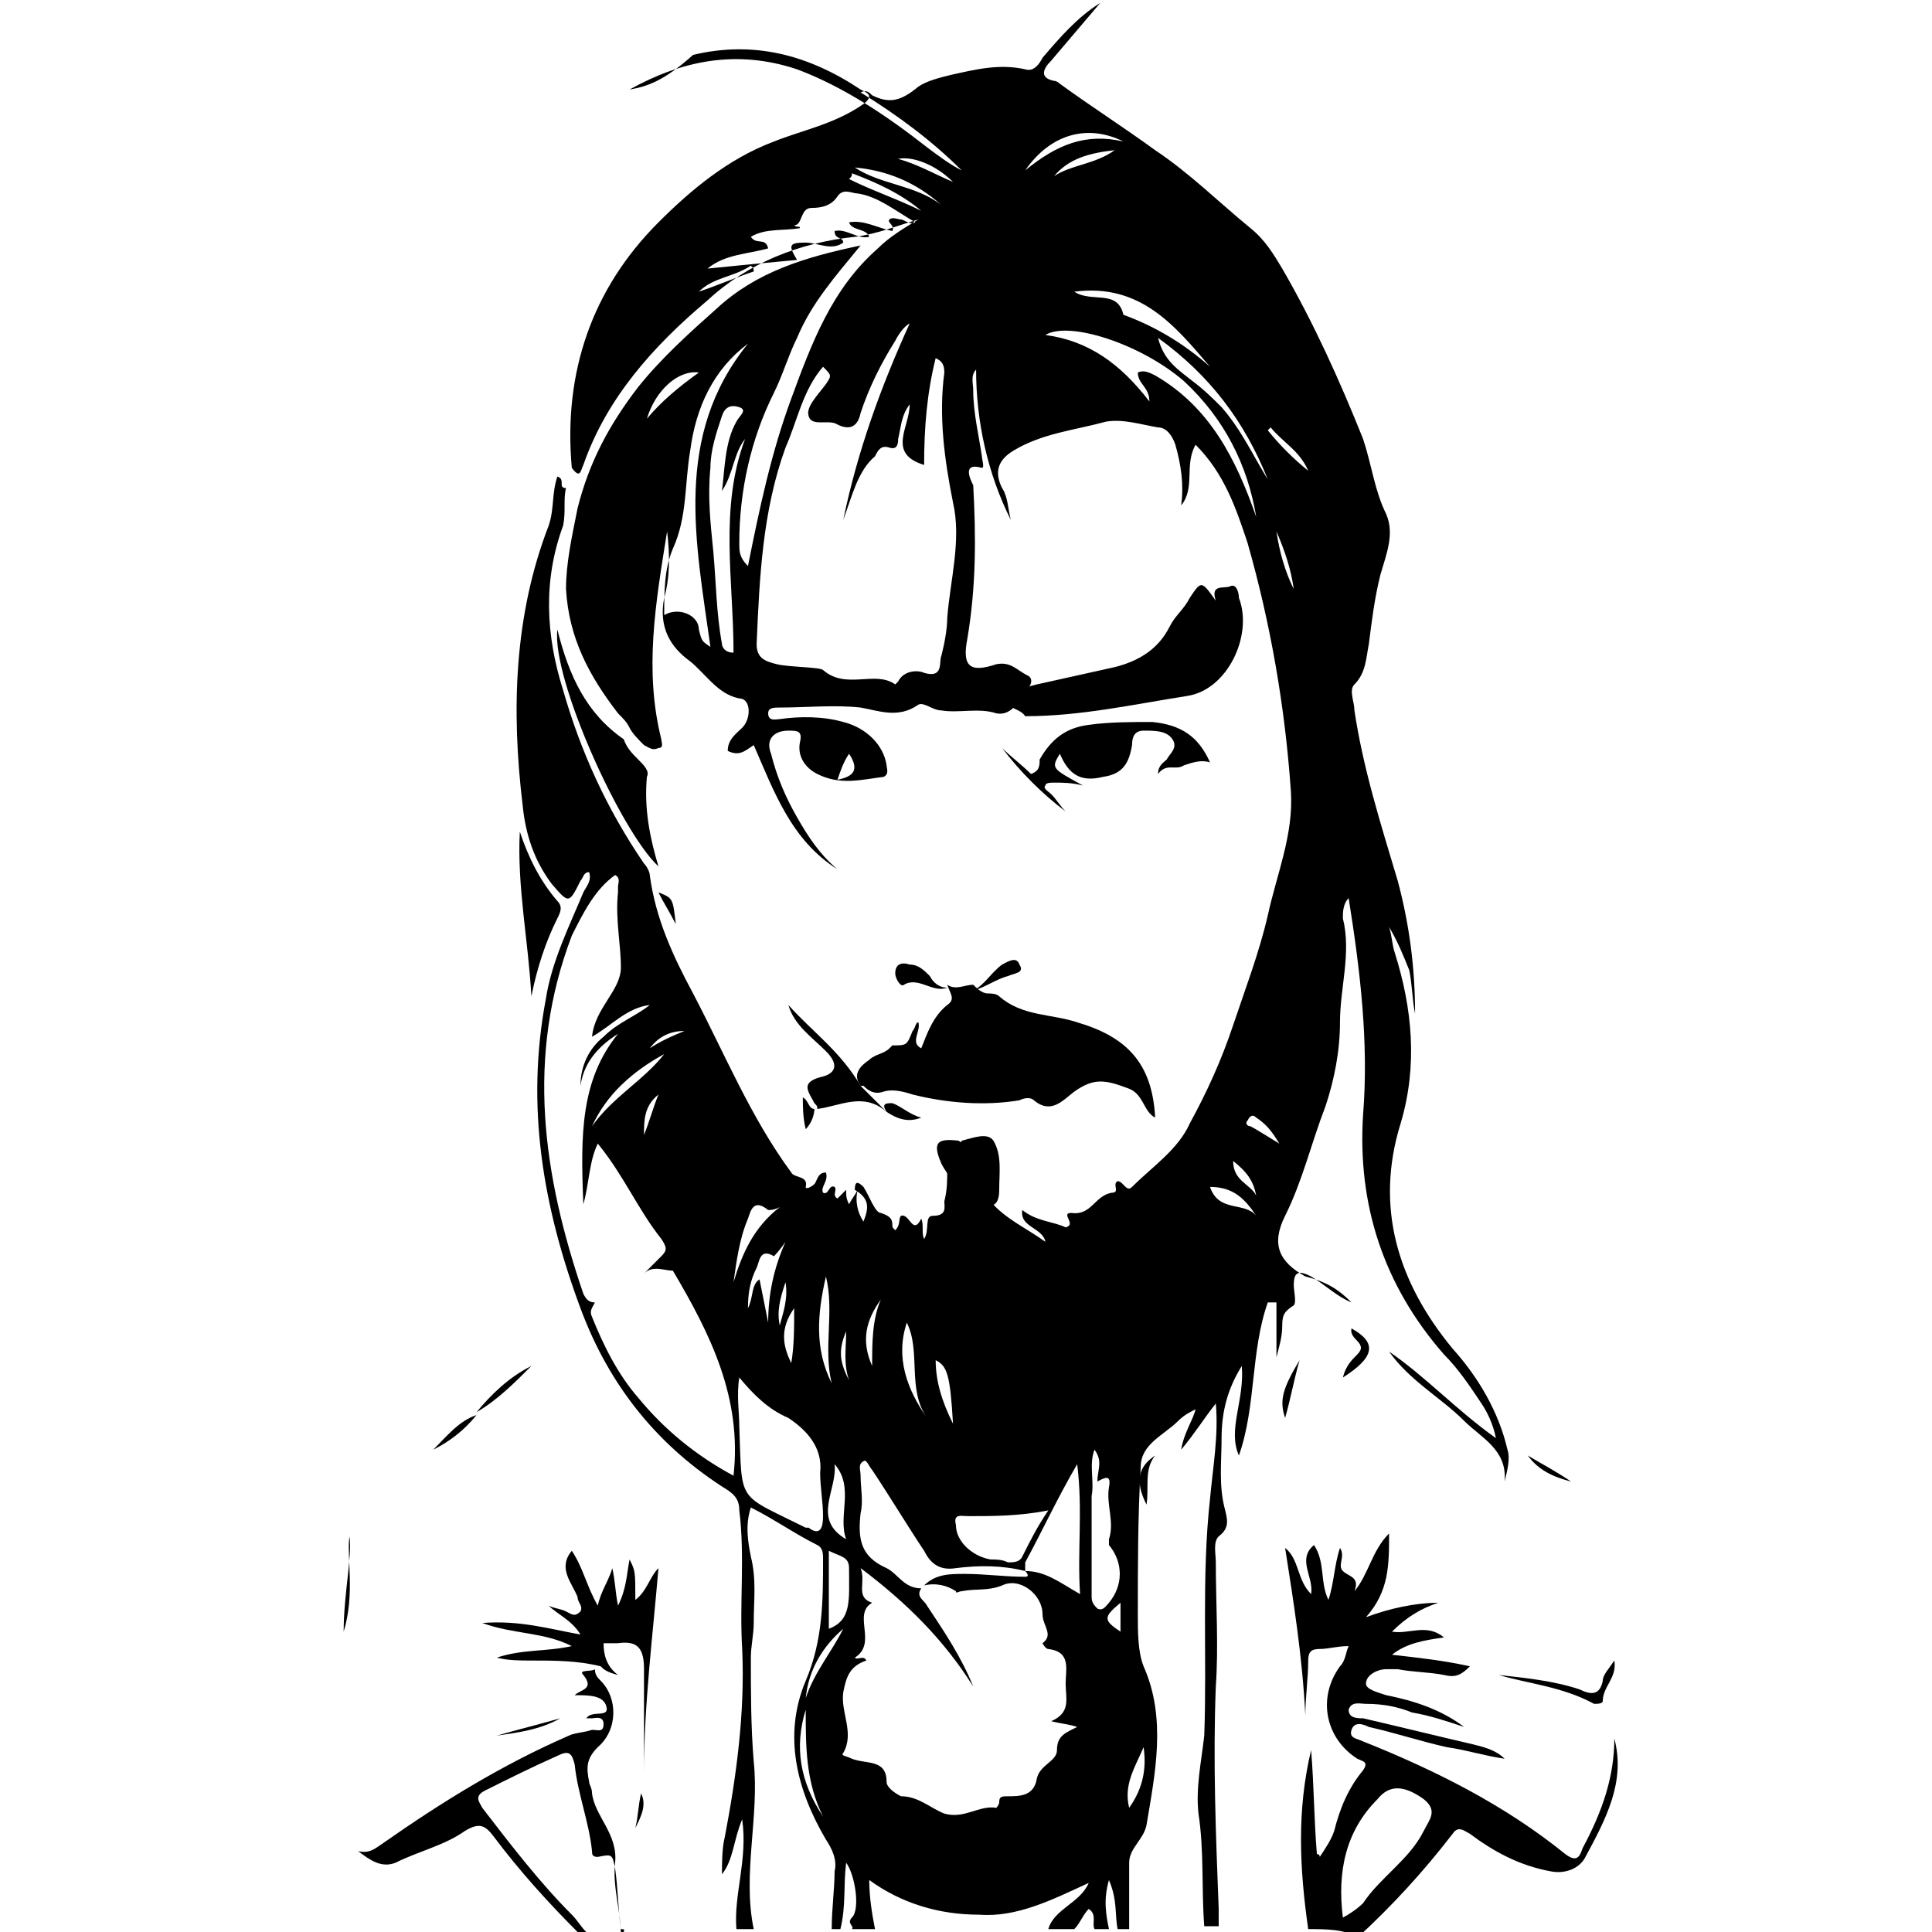 <?xml version="1.0" encoding="utf-8"?>
<!-- Generator: Adobe Illustrator 27.0.0, SVG Export Plug-In . SVG Version: 6.00 Build 0)  -->
<svg version="1.1" id="Layer_1" xmlns="http://www.w3.org/2000/svg" xmlns:xlink="http://www.w3.org/1999/xlink" x="0px" y="0px"
	 viewBox="0 0 66.9 66.9" style="enable-background:new 0 0 66.9 66.9;" xml:space="preserve">
<g>
	<path d="M46.8,45.1c-0.5-0.2-0.9-0.6-1.4-0.9C45,44,44.8,44,44.8,44.5c0,0.2,0.1,0.6,0,0.7c-0.3,0.2-0.4,0.3-0.4,0.7
		s-0.1,0.7-0.2,1.1c0-0.6,0-1.3,0-1.9c-0.1,0-0.2,0-0.3,0c-0.6,1.7-0.4,3.6-1,5.3c-0.4-0.9,0.2-1.9,0.1-3.1
		c-0.5,0.8-0.7,1.6-0.7,2.5c0,0.8-0.1,1.6,0.1,2.4c0.1,0.4,0.2,0.7-0.2,1c-0.2,0.2-0.1,0.6-0.1,0.9c0,1.4,0.1,2.9,0,4.3
		c-0.1,2.6,0,5.1,0.1,7.7c0,0.2,0,0.4,0,0.6c-0.2,0-0.3,0-0.5,0c-0.1-1.3,0-2.6-0.2-3.9c-0.1-0.9,0.1-1.8,0.2-2.7
		c0.1-2.7-0.1-5.5,0.2-8.2c0.1-1.1,0.3-2.2,0.2-3.3c-0.4,0.5-0.7,1-1.2,1.6c0.1-0.6,0.4-1,0.5-1.4c-0.2,0.1-0.4,0.2-0.6,0.4
		c-0.5,0.5-1.3,0.8-1.3,1.6c-0.1,1.7-0.1,3.4-0.1,5.1c0,0.6,0,1.3,0.2,1.8c0.8,1.8,0.4,3.7,0.1,5.5c-0.1,0.5-0.6,0.8-0.6,1.3
		c0,0.8,0,1.5,0,2.3c-0.1,0-0.3,0-0.4,0c-0.1-0.5,0-1-0.3-1.7c-0.2,0.7-0.1,1.2,0,1.7c-0.2,0-0.3,0-0.5,0c-0.1-0.2,0.1-0.5-0.2-0.7
		c-0.2,0.2-0.3,0.5-0.5,0.7c-0.3,0-0.6,0-0.9,0c0.2-0.7,1.1-0.9,1.4-1.6c-1.3,0.6-2.5,1.2-3.8,1.1c-1.4,0-2.7-0.4-3.8-1.2
		c0,0.6,0.1,1.2,0.2,1.7c-0.3,0-0.5,0-0.8,0c0.1-0.1-0.2-0.2,0-0.4c0.3-0.3,0.1-1.5-0.2-1.9c-0.1,0.8,0,1.5-0.2,2.3
		c-0.1,0-0.2,0-0.3,0c0-0.7,0.1-1.4,0.1-2c0.1-0.4-0.1-0.8-0.3-1.1c-1-1.7-1.5-3.6-0.7-5.5c0.6-1.4,0.6-2.8,0.6-4.2
		c0-0.2,0-0.4-0.2-0.5c-0.8-0.4-1.5-0.9-2.3-1.3c-0.2,0.6-0.1,1.2,0,1.7c0.2,0.8,0.1,1.5,0.1,2.3c0,0.4-0.1,0.8-0.1,1.2
		c0,1.2,0,2.4,0.1,3.6c0.2,1.9-0.4,3.9,0,5.8c-0.2,0-0.4,0-0.6,0c-0.1-1.2,0.4-2.4,0.2-3.8c-0.3,0.7-0.3,1.4-0.7,1.9
		c0-0.4,0-0.9,0.1-1.3c0.4-2.1,0.7-4.3,0.6-6.5c-0.1-1.6,0.1-3.2-0.1-4.8c0-0.3-0.1-0.5-0.4-0.7c-2.4-1.5-4.1-3.6-5.1-6.3
		c-1.3-3.5-1.9-7-1.2-10.7c0.2-1.3,0.8-2.5,1.3-3.7c0.1-0.2,0.3-0.4,0.2-0.7c-0.2,0-0.2,0.2-0.3,0.3c-0.4,0.8-0.4,0.8-1,0.1
		c-0.6-0.8-0.9-1.7-1-2.7c-0.4-3.3-0.3-6.6,0.9-9.7c0.2-0.6,0.1-1.1,0.3-1.7c0.3,0.1,0,0.4,0.3,0.4c-0.1,0.4,0,0.8-0.1,1.3
		c-0.7,1.9-0.6,3.8,0,5.7c0.6,2.1,1.5,4.1,2.8,6c0.1,0.1,0.2,0.3,0.2,0.4c0.2,1.5,0.8,2.8,1.5,4.1c1.1,2.1,2,4.3,3.4,6.2
		c0.1,0.2,0.6,0.1,0.5,0.5c0,0.1,0.2,0,0.3-0.1c0.1-0.1,0.1-0.4,0.4-0.4c0.1,0.3-0.2,0.5-0.1,0.7c0.2,0.1,0.2-0.3,0.4-0.2
		c0.1,0.1-0.1,0.3,0.1,0.4c0.1-0.1,0.2-0.2,0.3-0.3c0,0.2,0,0.3,0.1,0.5c0.1-0.2,0.2-0.3,0.3-0.5c-0.1,0.4,0,0.8,0.2,1.1
		c0.2-0.5,0.2-0.8-0.3-1.1c0-0.3,0.1-0.3,0.3-0.1c0.2,0.3,0.4,0.9,0.6,0.9c0.3,0.1,0.4,0.2,0.4,0.4c0,0.1,0,0.1,0.1,0.2
		c0.2-0.2,0.1-0.4,0.2-0.5c0.3-0.1,0.4,0.7,0.7,0.1c0.1,0.2,0,0.5,0.1,0.7c0.2-0.3,0-0.8,0.3-0.8c0.5,0,0.4-0.3,0.4-0.5
		c0.1-0.4,0.1-0.7,0.1-1.1c0.2,0.1,0.3,0.2,0.4,0.2c0.4,0.3,0.7,0.6,1.1,0.9c0.5,0.6,1.2,0.9,1.9,1.4c-0.1-0.5-0.9-0.5-0.8-1.1
		c0.5,0.4,1.1,0.4,1.5,0.6c0.4-0.1-0.2-0.5,0.2-0.5c0.7,0.1,0.8-0.6,1.4-0.7c0.3,0,0-0.3,0.2-0.4c0.2,0,0.3,0.4,0.5,0.2
		c0.7-0.7,1.6-1.3,2-2.2c0.6-1.1,1.1-2.2,1.5-3.4s0.9-2.5,1.2-3.8c0.3-1.4,0.9-2.8,0.8-4.3c-0.2-2.9-0.7-5.8-1.5-8.6
		c-0.4-1.2-0.8-2.4-1.8-3.4c-0.4,0.7,0,1.5-0.5,2.1c0.1-0.7,0-1.4-0.2-2.1c-0.1-0.3-0.3-0.6-0.6-0.6c-0.6-0.1-1.2-0.3-1.8-0.2
		c-1.1,0.3-2.2,0.4-3.2,1c-0.5,0.3-0.7,0.7-0.4,1.3c0.2,0.3,0.2,0.7,0.3,1.1c-0.8-1.6-1.2-3.4-1.2-5.2c-0.2,0.2-0.1,0.5-0.1,0.7
		c0,0.8,0.2,1.6,0.3,2.3c0,0.1,0.1,0.4,0,0.4c-0.7-0.2-0.4,0.4-0.3,0.6c0.1,1.8,0.1,3.5-0.2,5.3c-0.2,1,0.1,1.2,1,0.9
		c0.5-0.1,0.7,0.2,1.1,0.4c0.2,0.1,0.1,0.4-0.1,0.5l0,0c-0.2,0.4-0.5,0.9-1,0.8c-0.6-0.2-1.3,0-1.9-0.1c-0.3,0-0.6-0.3-0.8-0.2
		c-0.7,0.5-1.4,0.2-2,0.1c-0.9-0.1-1.9,0-2.8,0c-0.2,0-0.4,0-0.4,0.2c0,0.3,0.3,0.2,0.4,0.2c0.7-0.1,1.5-0.1,2.2,0.1
		c0.8,0.2,1.4,0.8,1.5,1.5c0,0.1,0.1,0.3-0.1,0.4c-0.8,0.1-1.5,0.3-2.3-0.1c-0.4-0.2-0.7-0.6-0.6-1.1c0.1-0.4-0.1-0.4-0.4-0.4
		c-0.5,0-0.8,0.3-0.6,0.8c0.2,0.8,0.5,1.5,0.9,2.2s0.8,1.3,1.4,1.8c-1.6-1-2.2-2.7-2.9-4.3c-0.3,0.2-0.5,0.4-0.9,0.2
		c0-0.4,0.3-0.6,0.5-0.8c0.3-0.3,0.3-0.9,0-1c-0.8-0.1-1.2-0.8-1.8-1.3c-0.7-0.5-1.1-1.2-0.9-2.2c0.2-0.7,0.2-1.5,0.1-2.3
		c-0.4,2.5-0.8,4.8-0.2,7.2c0,0.1,0.1,0.3-0.1,0.3c-0.2,0.1-0.3,0-0.5-0.1c-0.2-0.2-0.4-0.4-0.5-0.6s-0.2-0.3-0.4-0.5
		c-1-1.3-1.7-2.6-1.8-4.3c0-0.9,0.2-1.8,0.4-2.8c0.4-1.6,1.1-2.9,2.1-4.2c0.8-1,1.8-1.9,2.7-2.7c1.4-1.3,3.1-1.8,5-2.2
		c-0.9,1.1-1.7,2-2.2,3.2c-0.3,0.6-0.5,1.3-0.8,1.9c-0.8,1.6-1.2,3.4-1.2,5.2c0,0.3,0,0.5,0.3,0.8c0.4-2,0.8-3.9,1.5-5.8
		s1.4-3.8,3-5.2c0.4-0.4,0.9-0.7,1.4-1c-0.7,0.2-1.4,0.5-2.2,0.6c-1.9,0.2-3.7,0.9-5.1,2.2c-1.9,1.6-3.5,3.4-4.3,5.7
		c-0.1,0.2-0.1,0.5-0.4,0.1c-0.3-3.3,0.7-6.2,3-8.5c1.1-1.1,2.4-2.2,4-2.8c1-0.4,2.1-0.6,3.1-1.3c0.4-0.3,0.1-0.4-0.1-0.5
		C28,1.9,26.1,1.4,24,1.9c-1,0.9-1.6,1.1-2.2,1.2c1.8-1,3.7-1.4,5.8-0.7C29.2,3,30.7,4,32.1,5.1c0.4,0.3,0.8,0.6,1.2,0.8
		c-1-1-2.2-1.9-3.5-2.7c0.2-0.1,0.3,0,0.4,0.1c0.6,0.3,1,0.2,1.6-0.3c0.3-0.2,0.7-0.3,1.1-0.4c0.9-0.2,1.7-0.4,2.6-0.2
		C35.8,2.5,36,2.2,36.1,2c0.6-0.7,1.2-1.4,2-1.9c-0.6,0.7-1.1,1.3-1.7,2c-0.3,0.3-0.4,0.6,0.1,0.7c0.1,0,0.2,0.1,0.2,0.1
		c1.1,0.8,2.2,1.5,3.3,2.3C41.2,6,42.2,7,43.3,7.9c0.5,0.4,0.8,0.9,1.1,1.4c1.1,1.9,2,3.9,2.8,5.9c0.3,0.9,0.4,1.8,0.8,2.6
		c0.3,0.7,0,1.4-0.2,2.1c-0.2,0.8-0.3,1.6-0.4,2.4c-0.1,0.5-0.1,1-0.5,1.4c-0.2,0.2,0,0.6,0,0.9c0.3,2,0.9,3.9,1.5,5.9
		c0.4,1.5,0.6,3,0.6,4.6c-0.1-0.5-0.1-1-0.2-1.5c-0.2-0.5-0.4-1-0.7-1.5c0.1,0.3,0.1,0.6,0.2,0.9c0.6,1.9,0.8,3.9,0.2,5.9
		c-0.9,2.9-0.1,5.5,1.8,7.8c0.9,1,1.6,2.2,1.9,3.5c0.1,0.3,0,0.7-0.1,1.1c0.1-1.1-0.8-1.5-1.4-2.1c-0.8-0.8-1.9-1.4-2.6-2.4
		c1.3,0.9,2.3,2,3.7,3c-0.1-0.5-0.3-0.9-0.5-1.2c-0.4-0.6-0.8-1.2-1.3-1.7c-2.1-2.4-3-5.2-2.8-8.3c0.2-2.5-0.1-5-0.5-7.5
		c-0.2,0.2-0.2,0.5-0.2,0.7c0.3,1.2-0.1,2.4-0.1,3.6c0,1-0.2,2-0.5,2.9c-0.5,1.3-0.8,2.6-1.4,3.8c-0.5,1-0.2,1.6,0.7,2.1
		C46,44.4,46.4,44.7,46.8,45.1z M35.5,54.4c-0.8-0.2-1.6-0.2-2.4-0.1c-0.6,0.1-0.9-0.2-1.1-0.6c-0.6-0.9-1.2-1.9-1.8-2.8
		c-0.1-0.1-0.2-0.4-0.3-0.3c-0.2,0.1-0.1,0.3-0.1,0.5c0,0.4,0.1,0.9,0,1.3c-0.1,0.9,0,1.5,0.9,1.9c0.4,0.2,0.6,0.7,1.2,0.7
		c-0.2,0.3,0.1,0.4,0.2,0.6c0.6,0.9,1.2,1.8,1.6,2.8c-1-1.6-2.3-2.9-3.9-4.1c0.2,0.5-0.2,1,0.4,1.2c-0.7,0.4,0.2,1.4-0.6,1.9
		c0.1,0.1,0.3-0.1,0.4,0.1c-0.6,0.2-0.7,0.6-0.8,1.1c-0.1,0.7,0.4,1.4,0,2.1c-0.1,0.1,0.1,0.1,0.3,0.2c0.5,0.2,1.2,0,1.2,0.8
		c0,0.2,0.3,0.4,0.5,0.5c0.6,0,1,0.4,1.5,0.6c0.7,0.2,1.2-0.3,1.8-0.2c0,0,0.1-0.1,0.1-0.2c0-0.2,0.1-0.2,0.3-0.2c0.4,0,0.9,0,1-0.6
		c0.1-0.5,0.7-0.6,0.7-1c0-0.5,0.3-0.6,0.7-0.8c-0.3-0.1-0.5-0.1-0.9-0.2c0.7-0.3,0.5-0.8,0.5-1.3s0.2-1.1-0.6-1.2
		c-0.1,0-0.2-0.2-0.2-0.2c0.4-0.3,0-0.6,0-1c0-0.7-0.8-1.3-1.4-1c-0.5,0.2-0.9,0.1-1.4,0.2c-0.1,0-0.2,0.1-0.2,0
		c-0.3-0.2-0.7-0.3-1.1-0.2c0.4-0.4,0.9-0.4,1.4-0.4c0.7,0,1.4,0.1,2.1,0.1C35.7,54.6,35.5,54.4,35.5,54.4c0.7,0,1.2,0.4,1.9,0.8
		c-0.1-1.5,0.1-2.9-0.1-4.5c-0.7,1.2-1.2,2.3-1.8,3.4C35.5,54.1,35.5,54.2,35.5,54.4z M22.3,44.1c0.2-0.2,0.4-0.4,0.6-0.6
		c0.2-0.2,0.2-0.3,0-0.6c-0.8-1-1.3-2.2-2.2-3.3c-0.3,0.6-0.3,1.4-0.5,2.1c-0.1-2.4-0.1-4.3,1.2-5.9c-0.8,0.5-1.2,1.1-1.3,1.8
		c0-0.7,0.3-1.3,0.8-1.7c0.5-0.5,1.1-0.7,1.6-1.1c-0.8,0.1-1.3,0.7-2,1.1c0.1-1,1-1.6,1-2.4c0-0.8-0.2-1.7-0.1-2.6
		c0-0.1,0-0.1,0-0.2s0.1-0.3-0.1-0.4c-0.7,0.5-1.1,1.3-1.5,2.1c-1.6,4.2-1,8.3,0.4,12.4c0.1,0.2,0.2,0.3,0.4,0.3
		c-0.1,0.2-0.2,0.3-0.1,0.5c0.4,1,0.9,2,1.6,2.8c0.9,1.1,2,2,3.3,2.7c0.3-2.7-0.8-4.9-2.1-7.1C23,44,22.6,43.8,22.3,44.1z M29.2,18
		c0.5-2.4,1.3-4.6,2.3-6.8c-0.2,0.1-0.4,0.4-0.5,0.6c-0.5,0.8-0.9,1.6-1.2,2.5c-0.1,0.5-0.4,0.6-0.8,0.4c-0.3-0.2-0.9,0.1-1-0.3
		c-0.1-0.3,0.3-0.7,0.6-1.1c0.2-0.3,0.2-0.3-0.1-0.6c-0.7,0.8-0.9,1.9-1.3,2.8c-0.8,2.2-0.9,4.5-1,6.8c0,0.5,0.3,0.6,0.7,0.7
		c0.4,0.1,1.5,0.1,1.6,0.2c0.8,0.7,1.8,0,2.5,0.5l0.1-0.1c0.2-0.4,0.7-0.4,0.9-0.3c0.7,0.2,0.5-0.4,0.6-0.6c0.1-0.4,0.2-0.9,0.2-1.3
		c0.1-1.3,0.5-2.7,0.2-4c-0.3-1.5-0.5-3-0.3-4.5c0-0.3-0.1-0.4-0.3-0.5c-0.3,1.2-0.4,2.4-0.4,3.7c-1.3-0.4-0.5-1.3-0.5-2.1
		c-0.3,0.4-0.3,0.8-0.4,1.2c0,0.1,0,0.4-0.3,0.3c-0.3-0.1-0.4,0.1-0.5,0.3C29.7,16.3,29.5,17.2,29.2,18z M25.6,47.7
		c-0.1,0.6,0,1.2,0,1.7c0.1,2.7-0.1,2.3,2.3,3.5c0,0,0,0,0.1,0c0.4,0.3,0.5,0,0.5-0.4c0-0.5-0.1-1-0.1-1.5c0.1-0.9-0.5-1.5-1.1-1.9
		C26.6,48.8,26.1,48.3,25.6,47.7z M30.9,8c0.1-0.2-0.2-0.3-0.1-0.4s0.3,0,0.4,0s0.3,0.2,0.5,0.1c-0.7-0.4-1.3-0.9-2-1
		c-0.2,0-0.5-0.2-0.7,0.1c-0.2,0.3-0.5,0.4-0.9,0.4s-0.3,0.6-0.6,0.6c0.1,0.1,0.2,0,0.2,0.1c-0.6,0.1-1.2,0-1.7,0.3
		c0.2,0.3,0.5,0,0.6,0.4c-0.7,0.2-1.5,0.2-2.1,0.7c1-0.1,2-0.2,3.1-0.3c-0.3-0.5-0.3-0.6,0.3-0.6c0.4,0,0.9,0.3,1.3,0
		c0-0.2-0.3-0.1-0.3-0.4c0.4-0.1,0.8,0.3,1.2,0.2C30,7.9,29.5,8,29.4,7.7C29.9,7.6,30.4,7.9,30.9,8z M25.9,11.9
		c-1.2,0.9-1.8,2.2-2,3.7c-0.2,1.2-0.1,2.3-0.6,3.4C23,19.7,23,20.5,23,21.3c0.5-0.3,1.2,0,1.2,0.5c0.1,0.4,0.1,0.4,0.4,0.6
		C24.1,18.8,23.3,15.1,25.9,11.9z M25,17c0.1-0.8,0.1-1.7,0.5-2.4c0.1-0.2,0.4-0.4,0.1-0.5s-0.5,0-0.6,0.3c-0.2,0.6-0.4,1.2-0.4,1.8
		c-0.1,1,0,1.9,0.1,2.9c0.1,1.1,0.1,2.1,0.3,3.2c0,0.1,0.1,0.3,0.4,0.3c0-2.5-0.5-5,0.4-7.4C25.4,15.7,25.4,16.4,25,17z M43.5,17.9
		c-0.3-1.8-1.1-3.4-2.5-4.7c-1.5-1.3-4-2.1-4.8-1.6c1.5,0.2,2.6,1,3.6,2.3c0-0.5-0.4-0.6-0.4-1c0.2-0.1,0.4,0,0.6,0.1
		C41.9,14.1,42.8,15.9,43.5,17.9z M36.3,52.3c-1,0.2-1.9,0.2-2.8,0.2c-0.2,0-0.5-0.1-0.4,0.3c0,0.6,0.6,1.1,1.2,1.2
		c0.2,0,0.4,0,0.6,0.1c0.2,0,0.4,0,0.5-0.2C35.7,53.3,35.9,52.9,36.3,52.3z M37.9,50.2c-0.2,0.5,0,1.1-0.1,1.6c0,1.2,0,2.3,0,3.5
		c0,0.2,0.1,0.3,0.2,0.4c0.2,0.1,0.3-0.1,0.4-0.2c0.5-0.6,0.5-1.4,0-2c0,0,0-0.1,0-0.2c0.2-0.6-0.1-1.2,0-1.8
		c0.1-0.5-0.2-0.3-0.4-0.2C38,50.9,38.2,50.6,37.9,50.2z M37.2,10.1c0.6,0.4,1.5-0.1,1.7,0.8c1.1,0.4,2.1,1,3,1.8
		C40.7,11.3,39.5,9.8,37.2,10.1z M28.7,56.4c0.8-0.3,0.7-1,0.7-2.1c0-0.4-0.3-0.4-0.7-0.6C28.7,54.6,28.7,55.5,28.7,56.4z
		 M43.9,16.6c-0.8-2-2-3.6-3.8-4.9c0.2,0.8,0.7,1.1,1.2,1.5c0.4,0.3,0.7,0.6,1,0.9C43,14.9,43.4,15.8,43.9,16.6z M28.9,50.7
		c0.1,0.9-0.8,1.9,0.4,2.6C29,52.5,29.6,51.5,28.9,50.7z M27.2,43c-0.2,0.3-0.4,0.5-0.4,0.5c-0.5-0.3-0.5,0.2-0.6,0.4
		c-0.2,0.4-0.3,0.8-0.3,1.4c0.2-0.4,0.1-0.8,0.4-1c0.1,0.5,0.2,1,0.3,1.5C26.6,44.8,26.8,43.9,27.2,43z M28.8,47.9
		c-0.3-1.2,0.1-2.5-0.2-3.7C28.3,45.5,28.2,46.7,28.8,47.9z M32.1,49.1c-0.7-1-0.2-2.3-0.7-3.3C31,47,31.4,48.1,32.1,49.1z
		 M25.4,44.4c0.3-1,0.7-1.9,1.6-2.6c-0.2,0.1-0.3,0.1-0.4,0.1c-0.5-0.4-0.6,0-0.7,0.3C25.6,42.9,25.5,43.7,25.4,44.4z M23,36.5
		c-1.1,0.6-2,1.4-2.5,2.5C21.2,38,22.3,37.4,23,36.5z M35.5,5.9c1.1-0.9,2.1-1.3,3.4-1C37.7,4.3,36.4,4.6,35.5,5.9z M32.6,7.1
		c-0.9-0.8-1.9-1.2-3-1.3C30.5,6.4,31.7,6.4,32.6,7.1z M28.5,62.9c-0.6-1.2-0.6-2.4-0.6-3.7C27.5,60.5,27.7,61.7,28.5,62.9z
		 M39.1,62.6c0.5-0.7,0.6-1.4,0.5-2.1C39.3,61.2,38.9,61.8,39.1,62.6z M36.5,6.1c0.6-0.4,1.4-0.4,2.1-0.9C37.7,5.3,37,5.5,36.5,6.1z
		 M43.5,42.1c-0.4-0.6-0.8-1-1.6-1C42.2,42,43.1,41.6,43.5,42.1z M30.2,47.3c0-0.8,0-1.6,0.3-2.3C30,45.7,29.8,46.4,30.2,47.3z
		 M33,49.3c-0.1-1.7-0.2-2-0.6-2.2C32.4,47.8,32.6,48.5,33,49.3z M27.9,58.8c0.3-0.9,0.9-1.6,1.3-2.4C28.5,57,28,57.8,27.9,58.8z
		 M29.5,6c0,0.1,0,0.1-0.1,0.2c0.8,0.4,1.7,0.7,2.5,1.1C31.2,6.7,30.3,6.3,29.5,6z M22.4,14.5c0.5-0.6,1.1-1.1,1.8-1.6
		C23.5,12.8,22.7,13.5,22.4,14.5z M24.2,10.1c0.6-0.2,1.3-0.5,1.9-0.7c0-0.1,0-0.1-0.1-0.2C25.4,9.6,24.7,9.6,24.2,10.1z M27.5,45.3
		c-0.5,0.7-0.4,1.3-0.1,1.9C27.5,46.6,27.5,46,27.5,45.3z M44.3,39.6c-0.3-0.5-0.5-0.7-0.8-0.9c-0.1-0.1-0.2-0.1-0.3,0.1
		c-0.1,0.1,0,0.2,0.1,0.2C43.5,39.1,43.8,39.3,44.3,39.6z M33,6.3c-0.6-0.6-1.4-0.9-1.9-0.8C31.8,5.7,32.3,6,33,6.3z M44.8,20.4
		c-0.1-0.7-0.3-1.3-0.6-2C44.3,19.1,44.5,19.8,44.8,20.4z M45.3,16.3c-0.3-0.7-0.9-1-1.3-1.5l-0.1,0.1
		C44.3,15.4,44.8,15.9,45.3,16.3z M43.5,41.4c-0.1-0.5-0.3-0.8-0.8-1.2C42.7,40.9,43.3,41,43.5,41.4z M22.8,37.9
		c-0.5,0.4-0.5,0.9-0.5,1.4C22.5,38.8,22.6,38.4,22.8,37.9z M38.8,55.5c-0.6,0.5-0.6,0.6,0,1C38.8,56.2,38.8,55.8,38.8,55.5z
		 M27.2,44.4c-0.2,0.6-0.3,1-0.2,1.5C27.1,45.5,27.3,45,27.2,44.4z M29.3,46.1c-0.3,0.7-0.2,1.1,0.1,1.7
		C29.2,47.2,29.3,46.7,29.3,46.1z M29.4,26.1c-0.2,0.3-0.3,0.6-0.4,0.9C29.5,26.9,29.8,26.7,29.4,26.1z M23.7,35.7
		c-0.5,0-0.9,0.2-1.2,0.6C22.8,36.1,23.2,35.9,23.7,35.7z"/>
	<path d="M45.3,66.8c-0.3-2.1-0.4-4.1,0.1-6.2c0.1,1.2,0.1,2.4,0.2,3.6c0,0,0.1,0,0.1,0.1c0.2-0.3,0.4-0.6,0.5-0.9
		c0.2-0.8,0.5-1.5,1-2.1c0.2-0.3,0-0.3-0.2-0.4c-1.1-0.7-1.4-2.1-0.6-3.2c0.2-0.2,0.2-0.5,0.3-0.7c-0.4,0-0.7,0.1-1,0.1
		s-0.4,0.1-0.4,0.4c0,0.6-0.1,1.3-0.1,1.9c-0.1-2-0.4-3.9-0.7-5.8c0.5,0.4,0.4,1.1,0.9,1.6c0.1-0.6-0.5-1.2,0.1-1.7
		c0.4,0.6,0.2,1.3,0.5,1.9c0.2-0.6,0.2-1.2,0.4-1.8c0.2,0.3-0.1,0.6,0.1,0.8c0.2,0.2,0.6,0.2,0.4,0.7c0.5-0.6,0.6-1.4,1.2-2
		c0,1.1,0,2-0.8,2.9c0.8-0.3,1.7-0.5,2.5-0.5c-0.6,0.2-1.1,0.5-1.6,1c0.6,0.1,1.2-0.3,1.8,0.2c-0.7,0.1-1.3,0.2-1.8,0.6
		c0.9,0.1,1.8,0.2,2.7,0.4C50.6,58,50.4,58.1,50,58c-0.5-0.1-1.1-0.1-1.6-0.2c-0.1,0-0.3,0-0.4,0c-0.3,0-0.7,0.2-0.7,0.5
		c0,0.2,0.4,0.3,0.7,0.4c1,0.2,1.9,0.5,2.7,1.1c-0.6-0.2-1.2-0.4-1.8-0.5c-0.5-0.2-1-0.3-1.6-0.3c-0.2,0-0.5-0.1-0.6,0.2
		c0,0.3,0.3,0.3,0.5,0.3c1.3,0.3,2.5,0.6,3.8,0.9c0.4,0.1,0.8,0.2,1.1,0.5c-0.7-0.1-1.3-0.3-2-0.4c-0.9-0.2-1.8-0.5-2.7-0.7
		c-0.2-0.1-0.5-0.2-0.6,0.1s0.2,0.3,0.4,0.4c2.5,1,4.9,2.2,7,3.9c0.4,0.3,0.5,0.1,0.6-0.2c0.7-1.3,1.1-2.5,1.1-3.8
		c0.4,1.5-0.3,2.8-1,4.1c-0.2,0.4-0.7,0.6-1.2,0.5c-1.1-0.2-2-0.7-2.8-1.3c-0.2-0.1-0.4-0.3-0.6,0c-1,1.3-2.1,2.5-3.3,3.6
		C46.6,66.8,45.9,66.8,45.3,66.8z M46.5,66.4c0.2-0.1,0.5-0.3,0.7-0.5c0.6-0.9,1.6-1.5,2.1-2.5c0.2-0.4,0.5-0.7,0-1.1
		c-0.7-0.5-1.2-0.5-1.6,0C46.6,63.4,46.3,64.8,46.5,66.4z"/>
	<path d="M21.5,66.8c-0.1-0.7-0.1-1.4-0.2-2.1c-0.1-0.5-0.1-0.5-0.6-0.4c-0.2,0-0.2-0.1-0.2-0.2c-0.1-1-0.5-2-0.6-3
		c-0.1-0.4-0.2-0.5-0.6-0.3c-0.9,0.4-1.7,0.8-2.5,1.2c-0.4,0.2-0.2,0.4-0.1,0.6c1,1.3,2,2.6,3.1,3.7c0.2,0.2,0.3,0.4,0.5,0.6
		c-0.1,0-0.2,0-0.3,0c-1-1-2-2.1-2.9-3.3c-0.3-0.4-0.5-0.5-1-0.2c-0.7,0.5-1.6,0.7-2.4,1.1c-0.5,0.2-0.9-0.1-1.3-0.4
		c0.4,0.1,0.6-0.1,0.9-0.3c2-1.4,4.1-2.7,6.4-3.7c0.2-0.1,0.5-0.1,0.8-0.2c0.2,0,0.4,0.1,0.4-0.2s-0.3-0.2-0.4-0.2s-0.2,0-0.2,0
		c0.2-0.3,0.8,0,0.7-0.4c-0.1-0.4-0.6-0.4-1.1-0.4c0.2-0.2,0.7-0.2,0.3-0.7c-0.2-0.2,0.3-0.1,0.4-0.2l0,0c0,0.2,0.1,0.3,0.2,0.4
		c0.6,0.6,0.6,1.7-0.1,2.3c-0.4,0.4-0.4,0.7-0.3,1.2c0,0.1,0.1,0.2,0.1,0.4c0.1,0.8,0.9,1.4,0.8,2.4c-0.1,0.8,0.2,1.7,0.2,2.5
		C21.7,66.8,21.6,66.8,21.5,66.8z"/>
	<path d="M20.8,57.7c-0.8-0.2-1.6-0.2-2.4-0.2c-0.4,0-0.8,0-1.2-0.1c0.9-0.3,1.7-0.2,2.6-0.4c-1-0.5-2-0.4-3.1-0.8
		c1.3-0.1,2.3,0.2,3.4,0.4c-0.3-0.5-0.8-0.7-1.1-1c0.2,0.1,0.4,0.1,0.6,0.2c0.2,0.1,0.3,0.2,0.5,0c0.1-0.2-0.1-0.3-0.1-0.5
		c-0.2-0.5-0.7-1-0.2-1.6c0.4,0.6,0.5,1.2,0.9,1.9c0.1-0.5,0.4-0.9,0.5-1.3c0.1,0.4,0.1,0.8,0.2,1.3c0.3-0.6,0.3-1.1,0.4-1.6
		c0.2,0.4,0.2,0.4,0.2,1.4c0.4-0.3,0.5-0.8,0.8-1.1c-0.2,2.4-0.5,4.7-0.5,7.1c0-1.2,0-2.4,0-3.6c0-0.7-0.2-1-0.9-0.9
		c-0.2,0-0.3,0-0.5,0c0,0.4,0.1,0.8,0.5,1.1C21,57.9,20.9,57.8,20.8,57.7L20.8,57.7z"/>
	<path d="M18,28.8c0.3,0.9,0.7,1.7,1.3,2.4c0.2,0.2,0.1,0.4,0,0.6c-0.4,0.8-0.7,1.7-0.9,2.7C18.3,32.6,17.9,30.7,18,28.8z"/>
	<path d="M51.9,58c0.9,0.1,1.9,0.2,2.8,0.5c0.4,0.2,0.7,0.2,0.8-0.3c0-0.2,0.2-0.4,0.4-0.7c0.1,0.6-0.4,0.9-0.4,1.4
		c0,0.1-0.2,0.1-0.3,0.1C54.1,58.4,52.9,58.3,51.9,58z"/>
	<path d="M46.8,46c0.9,0.5,0.8,1-0.3,1.7c0.1-0.4,0.3-0.6,0.5-0.8C47.4,46.5,46.7,46.4,46.8,46z"/>
	<path d="M11.9,56.5c0-1.3,0.3-2.6,0.2-3.3C12,53.9,12.3,55.2,11.9,56.5z"/>
	<path d="M45,47.1c-0.2,0.7-0.3,1.3-0.5,2C44.3,48.5,44.4,48.1,45,47.1z"/>
	<path d="M19.4,59.5c-0.7,0.4-1.5,0.5-2.2,0.6C17.9,59.9,18.7,59.7,19.4,59.5z"/>
	<path d="M16.5,48.9c0.5-0.6,1.1-1.2,1.9-1.6C17.8,47.9,17.2,48.5,16.5,48.9L16.5,48.9z"/>
	<path d="M52.9,50.4c0.5,0.3,0.9,0.5,1.5,0.9C53.6,51.1,53.2,50.8,52.9,50.4z"/>
	<path d="M16.5,49c-0.4,0.5-0.9,0.9-1.5,1.2C15.5,49.7,15.9,49.2,16.5,49C16.5,48.9,16.5,49,16.5,49z"/>
	<path d="M22,63.3c0.1-0.4,0.1-0.8,0.2-1.2C22.4,62.5,22.2,62.9,22,63.3z"/>
	<path d="M34.9,24.2c0.3-0.3,0.6-0.4,1-0.5c0.9-0.2,1.8-0.4,2.7-0.6c0.8-0.2,1.5-0.6,1.9-1.4c0.2-0.4,0.5-0.6,0.7-1
		c0.4-0.6,0.4-0.6,0.9,0.1c-0.2-0.6,0.3-0.4,0.5-0.5s0.3,0.2,0.3,0.4c0.5,1.3-0.4,3.2-1.8,3.4c-1.9,0.3-3.7,0.7-5.6,0.7
		C35.3,24.5,34.9,24.6,34.9,24.2L34.9,24.2z"/>
	<path d="M22.1,26.3c0.2,0.2,0.4,0.4,0.3,0.6C22.3,28,22.5,29,22.8,30c-1.3-1.2-3.7-6.5-3.5-8.2c0.4,1.6,1,2.9,2.3,3.8
		C21.7,25.9,21.9,26.1,22.1,26.3z"/>
	<path d="M32.9,40.8c-0.1-0.2-0.2-0.3-0.3-0.5c-0.3-0.7-0.2-0.9,0.6-0.8c0,0,0.1,0.1,0.1,0c0.4-0.1,0.9-0.3,1.1,0
		c0.3,0.5,0.2,1.1,0.2,1.7c0,0.5-0.2,0.7-0.7,0.4C33.6,41.4,33.3,41.1,32.9,40.8z"/>
	<path d="M40,50.4c-0.4,0.5-0.2,1.1-0.3,1.7C39.3,51.3,39.4,50.8,40,50.4z"/>
	<path d="M29.8,37.6c-0.3-0.4,0-0.7,0.3-0.9c0.2-0.2,0.5-0.2,0.7-0.4l0.1-0.1c0.5,0,0.5,0,0.7-0.5c0.1-0.1,0.1-0.3,0.2-0.3
		c0.1,0.3-0.3,0.7,0.1,0.9c0.2-0.5,0.4-1.1,0.9-1.5c0.3-0.2,0.1-0.4,0-0.7l0,0c0.3,0.2,0.6,0,0.9,0l0,0c0.1,0.1,0.3,0.3,0.5,0.3
		c0.1,0,0.3,0,0.4,0.1c0.8,0.7,1.8,0.6,2.7,0.9c1.7,0.5,2.6,1.4,2.7,3.3c-0.4-0.2-0.4-0.8-0.9-1c-0.8-0.3-1.2-0.4-1.9,0.1
		c-0.4,0.3-0.8,0.8-1.4,0.3c-0.1-0.1-0.3-0.1-0.5,0c-1.2,0.2-2.5,0.1-3.7-0.2c-0.3-0.1-0.7-0.2-1-0.1c-0.3,0.1-0.5,0-0.7-0.2
		C29.8,37.6,29.8,37.6,29.8,37.6z"/>
	<path d="M36.7,26.1c-0.3,0.5-0.3,0.5,0.8,1.1c-0.4-0.1-0.7-0.1-1-0.1c-0.1,0-0.3,0-0.3,0.1c-0.1,0.1,0.1,0.2,0.2,0.3
		c0.2,0.2,0.3,0.4,0.5,0.6c-0.8-0.6-1.6-1.4-2.2-2.2c0.3,0.3,0.7,0.6,1,0.9c0.3-0.1,0.3-0.3,0.3-0.5c0.4-0.7,0.9-1.1,1.7-1.2
		c0.7-0.1,1.5-0.1,2.2-0.1c1,0.1,1.6,0.5,2,1.4c-0.3-0.1-0.6,0-0.9,0.1c-0.3,0.2-0.6-0.1-0.9,0.3c0-0.3,0.2-0.4,0.3-0.5
		c0.1-0.2,0.4-0.4,0.2-0.7c-0.2-0.3-0.6-0.3-1-0.3c-0.3,0-0.4,0.2-0.4,0.5c-0.1,0.6-0.3,1-1,1.1C37.4,27.1,37,26.8,36.7,26.1
		C36.8,26.2,36.7,26.1,36.7,26.1z"/>
	<path d="M29.8,37.6l0.1,0.1c0.3,0.3,0.5,0.5,0.8,0.8l0,0c-0.8-0.7-1.6-0.2-2.4-0.1l0,0c0-0.1,0-0.1-0.1-0.2
		c-0.2-0.4-0.5-0.7,0.2-0.9c0.5-0.1,0.7-0.4,0.2-0.9s-1.1-0.9-1.3-1.6C28.1,35.7,29.1,36.4,29.8,37.6z"/>
	<path d="M32.8,34.2c-0.5,0.2-1-0.4-1.5-0.1c-0.1,0.1-0.3-0.2-0.3-0.4c0-0.3,0.2-0.4,0.5-0.3c0.3,0,0.5,0.2,0.7,0.4
		C32.3,34,32.5,34.2,32.8,34.2L32.8,34.2z"/>
	<path d="M33.7,34.3c0.4-0.2,0.6-0.6,1-0.9c0.2-0.1,0.5-0.3,0.6,0c0.2,0.3-0.2,0.3-0.4,0.4C34.5,33.9,34.1,34.2,33.7,34.3L33.7,34.3
		z"/>
	<path d="M30.7,38.5C30.6,38.5,30.6,38.5,30.7,38.5c-0.2-0.3,0-0.3,0.2-0.3c0.3,0.1,0.6,0.4,1,0.5C31.4,38.9,31,38.7,30.7,38.5z"/>
	<path d="M28.2,38.4c0,0.2-0.1,0.5-0.3,0.7c-0.1-0.4-0.1-0.8-0.1-1.1C28,38.1,28,38.4,28.2,38.4L28.2,38.4z"/>
	<path d="M23.4,32c-0.2-0.4-0.4-0.7-0.6-1.1C23.3,31.1,23.3,31.1,23.4,32z"/>
</g>
</svg>
